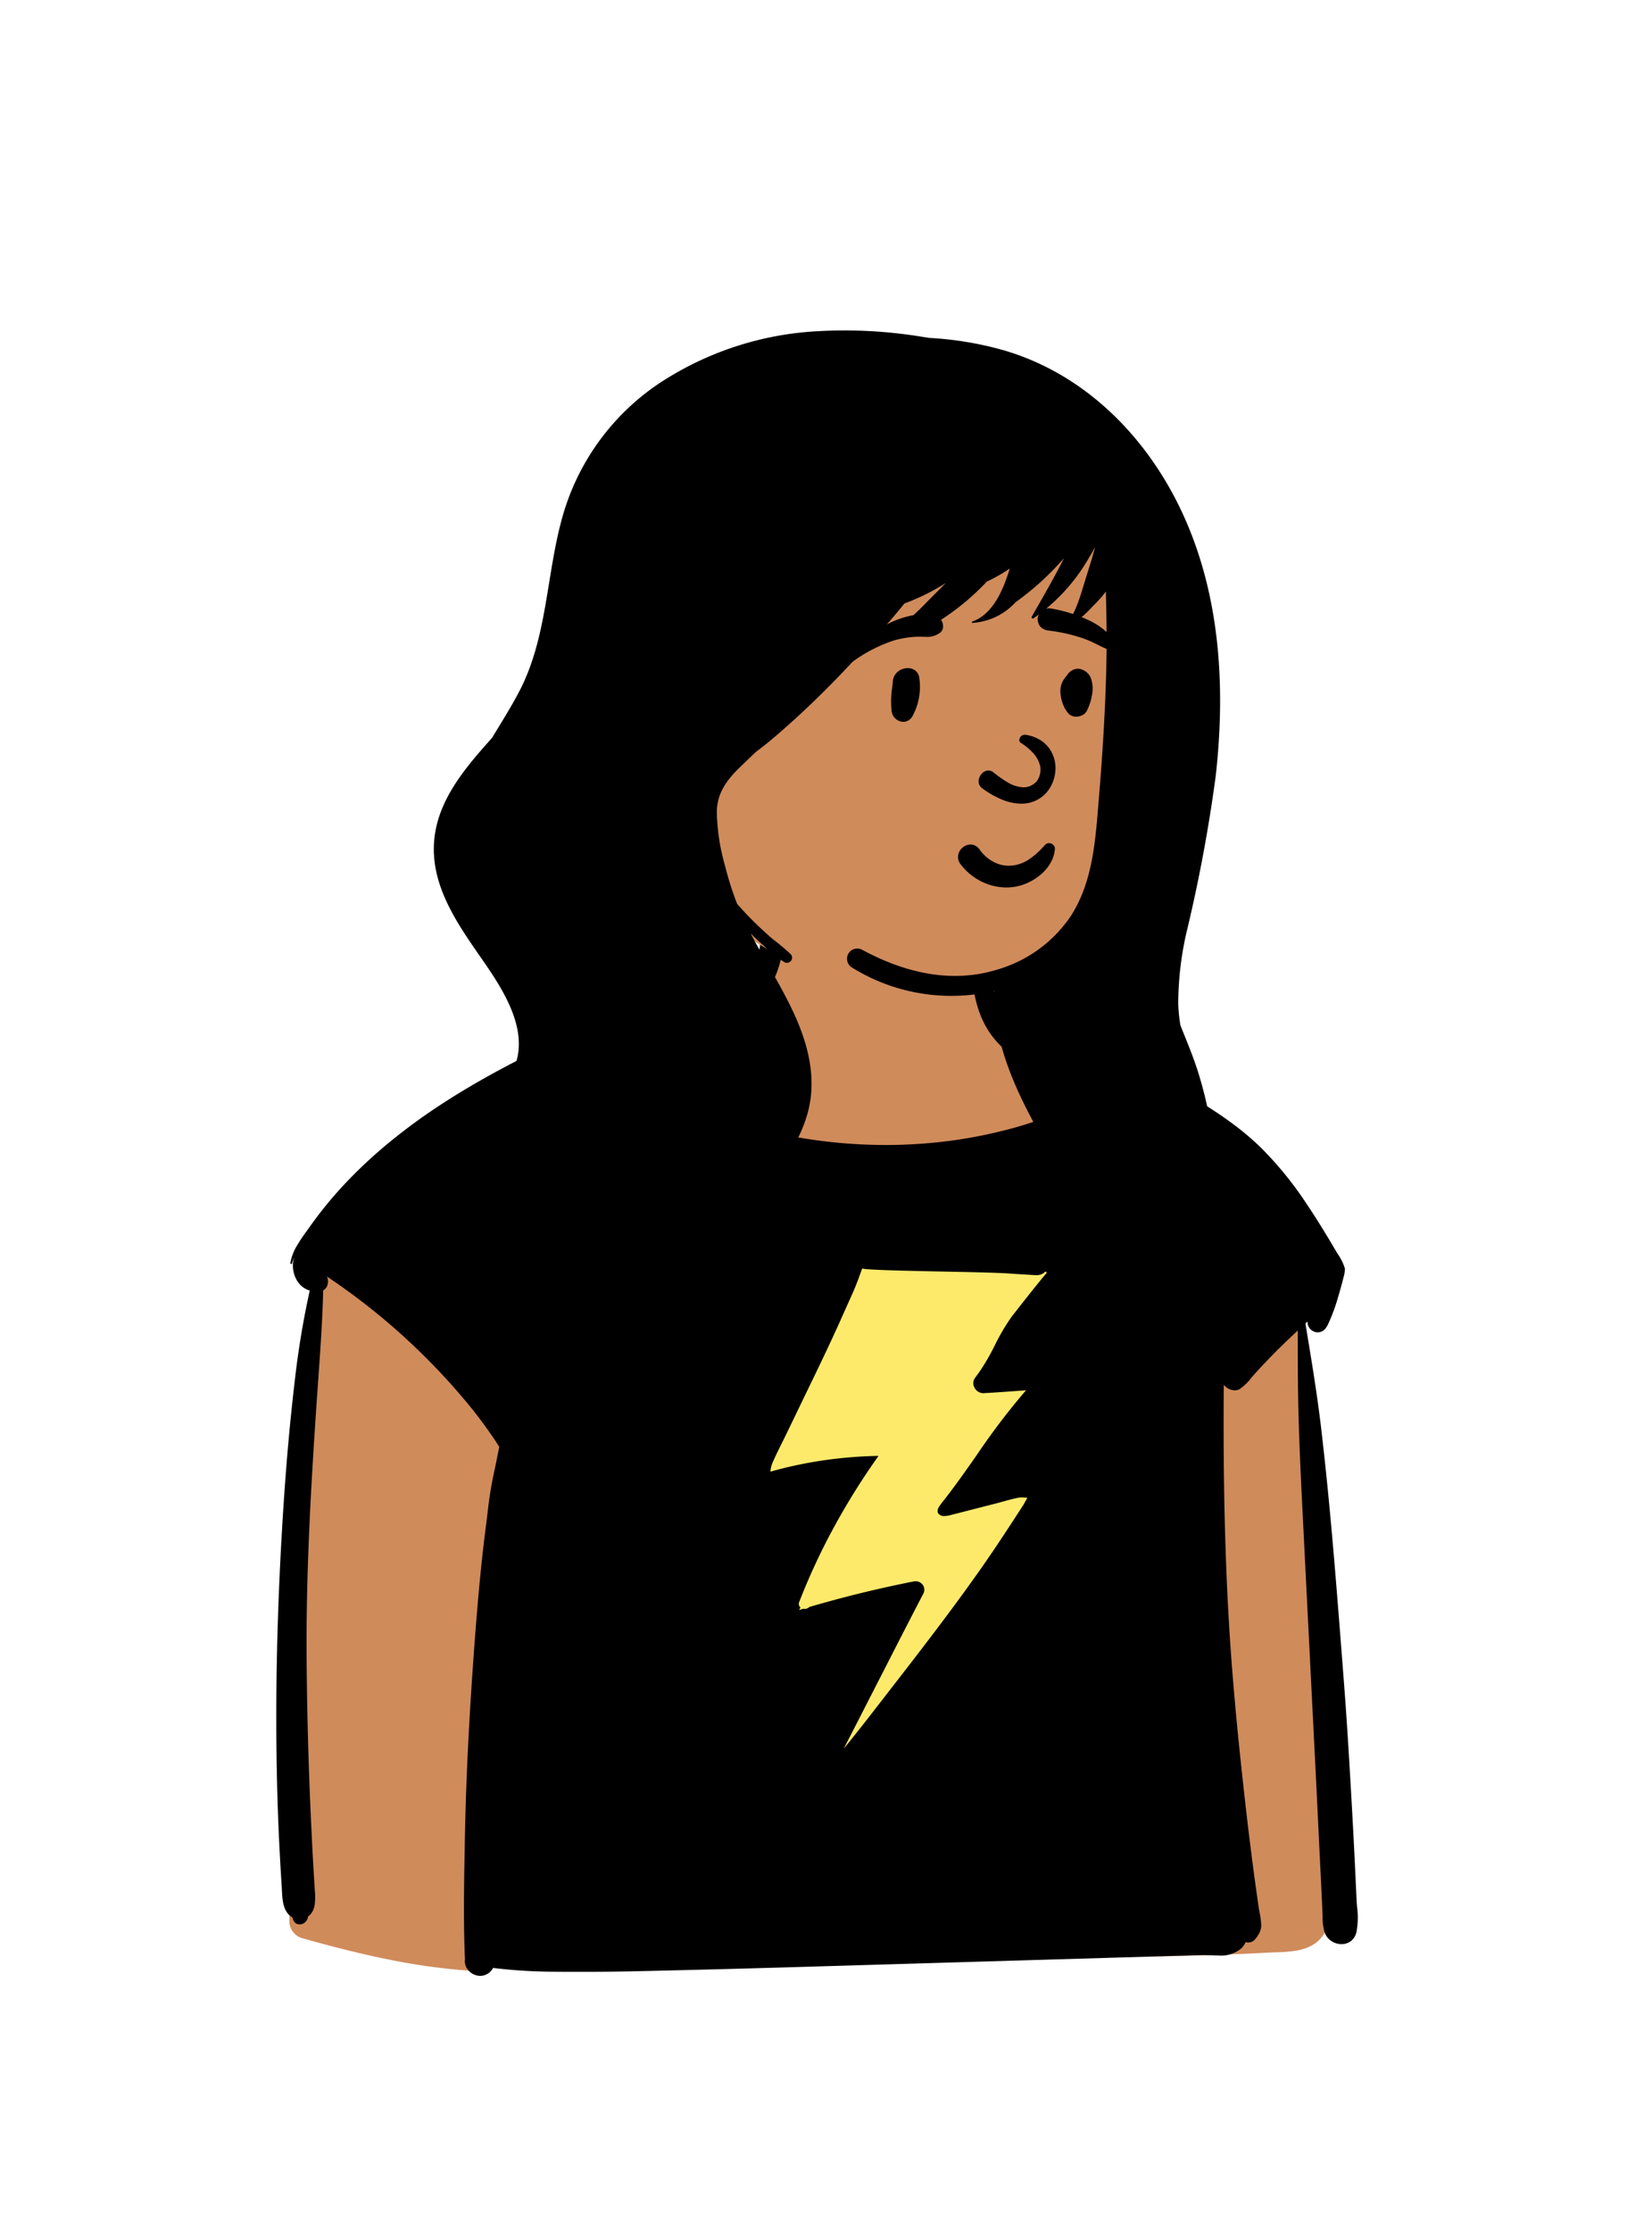 <svg id="peep-61" xmlns="http://www.w3.org/2000/svg" width="240" height="324" viewBox="0 0 240 324">
  <g id="BODY" transform="translate(31.056 135.053)">
    <path id="_Skin" data-name="✋ Skin" d="M27.8,162.868c-.073,0-.153,0-.238-.007a90.249,90.249,0,0,1-12.994-1.689c-3.754-.747-7.676-1.712-12.716-3.126a2.574,2.574,0,0,1-1.329-.913A2.471,2.471,0,0,1,0,155.61c.158-12.222.508-24.534,1.04-36.595.477-10.808,1.114-21.762,1.895-32.557.34-4.7.712-9.453,1.108-14.133l.172-2.018c.046-.531.088-1.07.129-1.592a53.413,53.413,0,0,1,.736-6.226,14.114,14.114,0,0,1,1.225-3.567A15.954,15.954,0,0,1,8.4,55.785a47.088,47.088,0,0,1,3.569-3.219C13.8,51,16.183,49.03,18.669,47.01c4.475-3.636,10.03-8.018,12.2-9.413,2.568-1.649,5.266-3.153,7.875-4.608,1.353-.754,2.752-1.534,4.118-2.326a7.426,7.426,0,0,1,2.208-.767,5.4,5.4,0,0,0,2.478-1.035c.424-.353,4.135-1.871,7.723-3.339,2.737-1.12,5.566-2.277,6.842-2.881L62.2,22.6A26.6,26.6,0,0,0,65.4,20.837a12.22,12.22,0,0,0,2.673-2.351,10.455,10.455,0,0,0,.966-2.673,15.885,15.885,0,0,0,.577-3.148c0-.381,0-.772-.008-1.151a18.27,18.27,0,0,1,.519-5.641,8.163,8.163,0,0,1,.815-1.814,7.577,7.577,0,0,1,2.743-2.665A8.1,8.1,0,0,1,75.524.633,20.657,20.657,0,0,1,81.032,0c1.331,0,2.639.08,3.508.14,1.246.086,2.885.22,4.522.492A21.183,21.183,0,0,1,93.448,1.8a11.912,11.912,0,0,1,3.284,1.938,10.066,10.066,0,0,1,2.4,2.953A14.345,14.345,0,0,1,100.3,9.663a24.545,24.545,0,0,1,.629,3.136c.13.917.236,1.832.323,2.607l.2,1.811c.079.691.147,1.212.285,1.984a17.842,17.842,0,0,0,.747,2.956,9.316,9.316,0,0,0,1.349,2.52,11.835,11.835,0,0,0,2.089,2.116,15.92,15.92,0,0,0,2.461,1.588,42.586,42.586,0,0,0,5.5,2.28c.581.21,1.181.427,1.763.646a9.788,9.788,0,0,1,3.539,2.2,7.083,7.083,0,0,1,1.944,3.653c.133.66,1.411,2.492,3.8,5.446,1.981,2.45,4.658,5.592,7.957,9.338,5.808,6.595,11.854,13.133,12.941,14.155l.059.055c1.342,1.209,1.481,3.28,1.6,5.107.031.458.06.89.106,1.3.249,2.2.489,4.435.716,6.654.458,4.492.872,9.048,1.23,13.54.7,8.794,1.216,17.723,1.533,26.539s.444,17.763.376,26.581l-.009,1c-.005.549-.008,1.1-.011,1.64-.009,1.679-.018,3.414-.094,5.116-.119,2.654-1.045,4.487-2.751,5.449a7.385,7.385,0,0,1-2.565.818,24.372,24.372,0,0,1-2.745.2c-.316.011-.642.023-.957.039l-.124.006c-2.118.116-4.362.218-6.67.3-6.321.234-13.158.343-21.514.343-1.748,0-3.585,0-5.617-.014-3.263-.015-6.582-.041-9.792-.066h-.022c-5.038-.039-10.248-.08-15.371-.08-5.332,0-10.018.045-14.327.136-5.131.109-9.814.285-14.318.537-.34.019-.75.029-1.221.029-2.314,0-5.843-.224-9.579-.461l-.346-.022c-3.569-.226-7.614-.483-10.386-.483-.888,0-1.615.027-2.16.08a3.132,3.132,0,0,0-2.111.716,1.116,1.116,0,0,0-.141.915c.034.242.064.451-.062.6S28.2,162.868,27.8,162.868ZM80.337,58.584,62.953,92.453h11.3l-8.1,18.818H83.949l-6.313,26.358,36.1-45.176H100.189l13.546-17.787h-9.4l9.4-15.063Z" transform="translate(10.985 -11.624)" fill="#d08b5b"/>
    <path id="_Top" data-name="👕 Top" d="M63.017,3.774,56.262,80.728,0,82.122V0Z" transform="translate(68.458 41.199)" fill="#fdea6b"/>
    <path id="_Ink" data-name="🖍 Ink" d="M29.583,156.751h0a2.2,2.2,0,0,1-.291-.02,2.3,2.3,0,0,1-1.5-.927,1.9,1.9,0,0,1-.385-1.438c-.233-5.3-.136-10.7-.041-15.931v-.025q.012-.668.024-1.336c.088-4.892.269-9.877.551-15.239.252-4.786.58-9.763,1-15.217.482-6.2.957-10.953,1.54-15.4.07-.537.138-1.085.2-1.615a57.425,57.425,0,0,1,.944-5.943c.153-.657.289-1.35.421-2.021.109-.557.222-1.132.346-1.7l-.068-.108c-.256-.4-.52-.823-.792-1.219-.94-1.371-1.9-2.68-2.85-3.891A95.14,95.14,0,0,0,7.354,55.192a1.661,1.661,0,0,1,.108,1.131,1.349,1.349,0,0,1-.651.89c-.106,4.327-.418,8.718-.718,12.964v0c-.064.905-.131,1.841-.194,2.763-.68,9.9-.948,15.27-1.106,18.844-.305,6.9-.433,13.076-.39,18.871.048,6.422.2,12.775.439,18.882.141,3.485.286,6.6.442,9.539.064,1.2.138,2.411.21,3.587v.006c.025.4.055.9.084,1.38q.009.143.018.286a9.384,9.384,0,0,1-.019,2.111,2.96,2.96,0,0,1-.308.93,2.4,2.4,0,0,1-.667.773l0,.014v0l0,.023a1.268,1.268,0,0,1-.437.8,1.236,1.236,0,0,1-.784.3.956.956,0,0,1-.584-.191,1.135,1.135,0,0,1-.393-.612c-.01-.035-.02-.071-.03-.1h0c-.01-.033-.02-.068-.029-.1C.973,147.458.89,145.825.81,144.246c-.01-.2-.021-.407-.034-.608-.107-1.662-.209-3.424-.311-5.387-.177-3.422-.306-7.05-.382-10.783-.127-6.174-.109-12.6.053-19.1.154-6.16.442-12.579.858-19.079.442-6.938,1-13.165,1.7-19.036A125.148,125.148,0,0,1,4.86,57.229a3.122,3.122,0,0,1-1.29-.743A3.662,3.662,0,0,1,2.7,55.146a4.257,4.257,0,0,1-.287-1.381,4.34,4.34,0,0,1,.168-1.352,5.593,5.593,0,0,0-.289.873.111.111,0,0,1-.111.093.145.145,0,0,1-.108-.051.137.137,0,0,1-.03-.112,7.239,7.239,0,0,1,.907-2.422,24.011,24.011,0,0,1,1.463-2.2h0c.133-.184.27-.375.4-.559A57.756,57.756,0,0,1,8.448,43.4c1.1-1.255,2.272-2.5,3.493-3.688,1.177-1.15,2.433-2.289,3.733-3.387a84.225,84.225,0,0,1,8.066-5.99c2.656-1.745,5.491-3.427,8.67-5.141,2.708-1.46,5.664-2.942,9.037-4.529.8-.375,1.627-.762,2.544-1.182a1.283,1.283,0,0,1,.532-.12,1.17,1.17,0,0,1,.25.027h0a1.576,1.576,0,0,1,.446-.063,2.2,2.2,0,0,1,1.326.492l.034.027a6.084,6.084,0,0,1,1.2,1.133,1.361,1.361,0,0,1,.207,1.04c1.385-.373,2.824-.842,4.4-1.433,3.367-1.262,6.582-2.775,9.587-4.216l.578-.275a29.7,29.7,0,0,0,3.541-1.883,8.883,8.883,0,0,0,2.817-2.745,12.546,12.546,0,0,0,1.372-4.388l0-.013.047-.258c.108-.584.209-1.181.308-1.758.212-1.248.432-2.537.728-3.783a1.618,1.618,0,0,1,.621-.906A1.76,1.76,0,0,1,73.024,0a2.062,2.062,0,0,1,.87.235,1.321,1.321,0,0,1,.711.837,2.46,2.46,0,0,1,.079,1.11c-.213,1.425-.525,2.865-.828,4.259h0c-.115.529-.234,1.076-.345,1.614a15,15,0,0,1-1.777,5.062,11.834,11.834,0,0,1-3.489,3.442,31.111,31.111,0,0,1-4.356,2.331,74.651,74.651,0,0,1-10.789,4.3,31.477,31.477,0,0,1-5.55,1.05c-.059.006-.136.013-.211.017.847.464,1.712.923,2.527,1.353,3,1.586,5.683,2.9,8.2,4.009a76.073,76.073,0,0,0,14.884,4.816A74.755,74.755,0,0,0,88.5,36.092c.4,0,.8,0,1.195-.01a72.037,72.037,0,0,0,8.071-.584,67.612,67.612,0,0,0,7.949-1.519,51.616,51.616,0,0,0,8.273-2.794A41.135,41.135,0,0,0,118.239,29c.354-.211.693-.43,1.008-.636-2.445-.827-4.89-1.775-7.254-2.691h0l-.232-.09a22.923,22.923,0,0,1-4.284-2.107,13.412,13.412,0,0,1-3.493-3.217,13.315,13.315,0,0,1-1.943-3.736,19.451,19.451,0,0,1-.882-4.131,28.967,28.967,0,0,1,.2-8.331.2.2,0,0,1,.206-.163.236.236,0,0,1,.231.163c.338,1.185.59,2.411.833,3.6.278,1.352.565,2.75.981,4.1a29.83,29.83,0,0,0,1.269,3.427,16.009,16.009,0,0,0,1.833,3.15,10,10,0,0,0,3.091,2.625,24.612,24.612,0,0,0,3.739,1.648c1.576.581,3.192,1.127,4.756,1.655l.006,0c1.038.351,2.11.713,3.16,1.082a16.714,16.714,0,0,1,4.02.9c-.545-.367-1.007-.7-1.413-1.023a.087.087,0,0,1-.029-.1.126.126,0,0,1,.112-.083.1.1,0,0,1,.024,0,27.415,27.415,0,0,1,4.93,2.016l.109.053c1.743.851,3.287,1.689,4.722,2.56,1.772,1.077,3.3,2.088,4.669,3.089A40.541,40.541,0,0,1,142.9,36.34a51.111,51.111,0,0,1,6.822,8.367c.895,1.326,1.813,2.769,2.806,4.409.4.655.824,1.368,1.339,2.245.111.189.232.383.349.57a7.448,7.448,0,0,1,1.035,2.129,5.14,5.14,0,0,1-.228,1.331c-.168.694-.412,1.581-.687,2.5a26.842,26.842,0,0,1-1.616,4.4c-.069.109-.136.212-.2.315a1.454,1.454,0,0,1-1.215.694,1.525,1.525,0,0,1-1.1-.492,1.407,1.407,0,0,1-.373-1.081c-.117.1-.227.2-.326.289v.007c.825,4.945,1.678,10.058,2.285,15.181,1.282,10.842,2.144,21.9,2.979,32.6h0l0,.041c.1,1.263.2,2.568.3,3.852.471,6.007.82,11.966,1.166,18.049.188,3.335.345,6.357.482,9.238.075,1.553.148,3.125.212,4.511l.005.109c.017.378.047.758.078,1.162a11.473,11.473,0,0,1-.1,3.676,2.259,2.259,0,0,1-.839,1.292,2.229,2.229,0,0,1-1.324.414,2.678,2.678,0,0,1-1.46-.442,2.507,2.507,0,0,1-.991-1.264,7.4,7.4,0,0,1-.295-2.3c0-.213-.01-.433-.02-.645l-.064-1.373-.063-1.355c-.082-1.721-.166-3.417-.247-5.041-.084-1.684-.166-3.388-.246-5.035l0-.041c-.079-1.639-.161-3.334-.244-5-.311-6.267-.635-12.638-.947-18.8l0-.067c-.286-5.64-.582-11.471-.869-17.223-.044-.884-.09-1.788-.13-2.586v0c-.258-5.128-.525-10.43-.667-15.65-.1-3.68-.105-7.421-.112-11.04q0-.625,0-1.251c-.072.065-.145.133-.216.2h0l-.119.11c-1.611,1.514-2.9,2.782-4.058,3.993-.559.585-1.291,1.359-2,2.158-.139.157-.277.32-.411.478a7.384,7.384,0,0,1-1.556,1.511,1.359,1.359,0,0,1-.791.238,2.033,2.033,0,0,1-1.3-.508c-.047-.043-.094-.083-.139-.122a1.2,1.2,0,0,1-.159-.168c-.006,1.024-.012,2.235-.017,3.456-.02,7.022.061,13.342.245,19.322.212,6.855.556,13.165,1.052,19.292.472,5.84,1.086,12.019,1.935,19.444.352,3.087.748,6.277,1.175,9.483.206,1.543.425,3.109.67,4.789.041.282.1.576.148.861v0a11.221,11.221,0,0,1,.23,1.75,2.531,2.531,0,0,1-.258,1.192,4.9,4.9,0,0,1-.693,1,1.26,1.26,0,0,1-.96.394,1.472,1.472,0,0,1-.356-.043,2.865,2.865,0,0,1-.608.884,4.565,4.565,0,0,1-3.354,1.049c-.378,0-.755-.015-1.12-.03h-.019c-.372-.015-.724-.029-1.07-.029-.11,0-.211,0-.309,0l-5.116.151h-.041l-7.715.228-1.336.04c-14.773.438-30.05.891-45.086,1.334-7.6.226-15.414.428-23.212.6-2.345.05-4.827.074-7.587.074-1.258,0-2.572,0-4.018-.015a75.613,75.613,0,0,1-8.727-.545,2.157,2.157,0,0,1-1.908,1.153Zm63.3-57.3h0a1.256,1.256,0,0,1,1.086.6,1.219,1.219,0,0,1,.018,1.219l-.09.172c-.1.186-.2.378-.295.568-1.659,3.189-3.324,6.443-4.934,9.589l0,0c-.778,1.52-1.582,3.092-2.38,4.647L84.3,120.132l-.1.191-1.755,3.419-.009.017-.008.015c1.39-1.706,2.805-3.488,4.206-5.3.726-.937,1.48-1.909,2.145-2.767C93.474,109.659,98.328,103.4,102.794,97c1.343-1.925,2.638-3.887,3.849-5.732.636-.97,1.286-1.972,1.933-2.98.02-.03.068-.119.129-.232.114-.21.286-.527.42-.732-.1-.005-.2-.013-.3-.021-.176-.014-.357-.029-.538-.029a2.512,2.512,0,0,0-.477.042c-.745.145-1.5.352-2.223.553-.344.1-.7.193-1.05.284-1.721.44-3.471.889-5.162,1.323l-.007,0-.711.182c-.263.066-.528.134-.785.2l-.051.013a2.913,2.913,0,0,1-.721.1,1.014,1.014,0,0,1-.967-.428c-.148-.3-.031-.713.338-1.195l.015-.02c.25-.325.508-.661.768-.992,1.526-1.963,3.023-4.1,4.471-6.164a101.122,101.122,0,0,1,7.195-9.459c-2.208.167-4.2.314-6.2.421l-.063,0a1.44,1.44,0,0,1-1.231-.822,1.282,1.282,0,0,1,.049-1.352c.227-.315.437-.6.642-.877a32.29,32.29,0,0,0,2.27-3.907A30.449,30.449,0,0,1,106.85,61l.259-.33c1.565-2,3.182-4.065,4.837-6.046l-.2-.169a1.736,1.736,0,0,1-1.438.532c-.232,0-.461-.017-.682-.033h0l-.262-.018c-.919-.05-1.893-.111-2.894-.182-1.679-.117-5.537-.2-9.622-.282-5.415-.113-11.014-.229-11.735-.441l-.146.4c-.386,1.068-.75,2.076-1.208,3.1-.574,1.285-1.179,2.638-1.906,4.259-1.232,2.747-2.544,5.492-3.78,8.048l-1.9,3.928-.222.46-1.836,3.8c-.208.43-.423.862-.631,1.281-.44.886-.895,1.8-1.3,2.718a4.214,4.214,0,0,0-.4,1.507,60.53,60.53,0,0,1,7.5-1.612,63.537,63.537,0,0,1,7.638-.666c.141,0,.285-.007.423-.009h.031l.112,0a101.832,101.832,0,0,0-6.434,10.278,93.564,93.564,0,0,0-5.084,10.925.678.678,0,0,0,.173.8l-.083.169,0,0c-.033.067-.067.136-.1.2l.35-.1.255-.075a1.029,1.029,0,0,0,.2.019.886.886,0,0,0,.656-.272c4.988-1.463,10.1-2.714,15.2-3.719A1.412,1.412,0,0,1,92.888,99.449Zm47.748-28.661a1.851,1.851,0,0,1-.122.2c.029-.031.059-.06.086-.087l.036-.036ZM43.962,22.1h0l-.235.107c.229.138.477.286.758.45-.078-.076-.155-.157-.23-.236h0c-.05-.052-.1-.107-.152-.158a1.4,1.4,0,0,1-.139-.163Z" transform="translate(9.085 -4.861)"/>
  </g>
  <g id="HEAD" transform="translate(78.592 38.043)">
    <path id="_Skin-2" data-name="✋ Skin" d="M72.495,12.085C70.323,4.225,62.022.8,54.546.252,34.3-1.858,13.7,9.455,4.726,27.8c-7.183,13.929-7.408,28.56,8.033,36.513.843.466,1.724.964,2.623,1.416a19.864,19.864,0,0,0,2.464,2.016,47.993,47.993,0,0,0,28.729,7.42c14.766-.3,20.038-10.343,23.263-23.225,3.4-12.825,5.3-26.74,2.656-39.854Z" transform="translate(13.071 30.857)" fill="#d08b5b"/>
    <path id="_Ink-2" data-name="🖍 Ink" d="M110.859,107.088c-.689-2.09-1.554-4.117-2.361-6.165a22.569,22.569,0,0,1-.314-3.088,46.489,46.489,0,0,1,1.355-11.056,223.937,223.937,0,0,0,4.088-22.067c1.5-13.364.607-27.26-5.456-39.459C102.918,14.685,94.015,6.043,82.514,2.805a49.248,49.248,0,0,0-10.422-1.7q-.654-.1-1.305-.2A69.327,69.327,0,0,0,55.973.115,46.208,46.208,0,0,0,32.782,7.692a34.606,34.606,0,0,0-14.058,19.38c-2.369,8.384-2.168,17.465-6.258,25.325-1.208,2.322-2.619,4.53-3.964,6.775C4.932,63.164,1.057,67.6.207,73.092-.84,79.876,3.053,85.61,6.739,90.9c3.331,4.781,7.851,11.383,4.423,17.269-1.617,2.777-4.208,4.855-6.154,7.387A24.6,24.6,0,0,0,.6,124.433a18.892,18.892,0,0,0,3.966,17.1,20.893,20.893,0,0,0,7.824,5.364c3.03,1.3,5.989,2.53,8.494,4.738a32.354,32.354,0,0,1,3.183,3.272,24.973,24.973,0,0,0,3.211,4.039c1.335,1.363,3.949-.5,2.724-2.107l-.27-.353c-.9-1.171-1.8-2.342-2.739-3.475A19.171,19.171,0,0,1,24.5,137.873a18.761,18.761,0,0,1,1.508-3.853c.135.353.282.7.438,1.046a20.61,20.61,0,0,0,2.543,4.271,11.333,11.333,0,0,0,.451,2.748c1.67,5.582,7.252,8.336,12.287,10.479.493.211.98.414,1.459.615,1.316.551,2.707-1.327,1.887-2.46-.215-.3-.424-.6-.622-.911A18.142,18.142,0,0,1,41.6,137.393c.67-4.618,3.386-8.439,6.082-12.106,2.648-3.606,5.492-7.285,6.677-11.683,1.311-4.859.118-9.7-1.906-14.175-1.853-4.092-4.322-7.864-6.392-11.844q1.063,1.063,2.194,2.055a14.768,14.768,0,0,0,2.722,2.119.746.746,0,0,0,.9-1.167,31.766,31.766,0,0,0-2.62-2.2c-.824-.706-1.624-1.44-2.4-2.194-.961-.928-1.875-1.9-2.756-2.9a45.961,45.961,0,0,1-1.759-5.527A30.546,30.546,0,0,1,41.147,69.9c.046-2.7,1.446-4.593,3.31-6.406.789-.768,1.586-1.527,2.382-2.287,1.694-1.247,3.292-2.64,4.844-4.029,2.766-2.475,5.441-5.091,8-7.784q1.028-1.084,2.036-2.192,3.518-3.619,6.691-7.538a31.57,31.57,0,0,0,6-2.969c-.822.835-1.653,1.659-2.479,2.49a45.841,45.841,0,0,1-5.886,5.22.24.24,0,0,0,.184.436,23.206,23.206,0,0,0,7.621-2.889,35.379,35.379,0,0,0,6.514-5.459,24.483,24.483,0,0,0,3.192-1.8l.158-.1c-.974,3.094-2.4,6.6-5.45,7.7-.1.036-.093.2.025.194a9.292,9.292,0,0,0,6.258-3,41.673,41.673,0,0,0,3.752-3.036,44.848,44.848,0,0,0,3.289-3.361C90.129,35.97,88.5,38.791,86.9,41.58c-.084.148.093.349.245.245A27.142,27.142,0,0,0,95.2,33.05c.31-.517.607-1.042.9-1.571q-.327,1.242-.711,2.469c-.461,1.481-.916,2.966-1.378,4.447a23.345,23.345,0,0,1-.886,2.345,5.524,5.524,0,0,0-.6,1.7.06.06,0,0,0,.075.057c1.351-.339,2.609-1.883,3.572-2.84a15.809,15.809,0,0,0,1.5-1.734c.086,3.552.145,7.1.067,10.667-.145,6.543-.567,13.085-1.107,19.607-.476,5.766-.829,11.817-4.037,16.828a19.4,19.4,0,0,1-10.885,7.862q-.579.174-1.164.313C74.21,94.7,67.9,93,62.3,89.979a1.486,1.486,0,0,0-1.5,2.566A27.357,27.357,0,0,0,81.46,95.929c-.217,8.143,3.786,15.868,7.769,22.775a81.4,81.4,0,0,1,6.034,11.9,40.713,40.713,0,0,1,2.551,11.049,61.083,61.083,0,0,1-.618,13.417c-.034.241-.067.484-.1.725a1.134,1.134,0,0,0,1.64,1.264c4.092-2.156,5.857-6.751,6.93-11a79.764,79.764,0,0,0,2.064-12.123,37.106,37.106,0,0,1,1.358,4.73c.049.231.095.461.141.691a1.37,1.37,0,0,0,2.623,0c.059-.226.116-.452.169-.681a57.391,57.391,0,0,0-1.157-31.586" transform="translate(-15.601 9.933)"/>
  </g>
  <g id="FACE" transform="translate(112.183 77.354)">
    <path id="_Ink-3" data-name="🖍 Ink" d="M22.824,40.539a8.045,8.045,0,0,1-3.052-.61,8.621,8.621,0,0,1-1.992-1.145,8.487,8.487,0,0,1-1.622-1.636,1.676,1.676,0,0,1-.338-1.3,1.871,1.871,0,0,1,.728-1.172,1.793,1.793,0,0,1,1.067-.372,1.548,1.548,0,0,1,.238.018,1.648,1.648,0,0,1,1.1.73l.065.09A5.7,5.7,0,0,0,21.108,36.9a4.735,4.735,0,0,0,2.069.483,4.583,4.583,0,0,0,.513-.029,5.388,5.388,0,0,0,2.278-.8,10.668,10.668,0,0,0,1.93-1.611c.138-.141.284-.294.474-.5a.751.751,0,0,1,.394-.3.806.806,0,0,1,.256-.041.871.871,0,0,1,.714.373.8.8,0,0,1,.135.524,4.812,4.812,0,0,1-.57,1.864,6.221,6.221,0,0,1-1.22,1.567,7.841,7.841,0,0,1-1.847,1.288,7.69,7.69,0,0,1-2.05.7A7.548,7.548,0,0,1,22.824,40.539Zm2.148-12.17h0a7.373,7.373,0,0,1-2.63-.53,13.281,13.281,0,0,1-3.093-1.756,1.189,1.189,0,0,1-.432-.687,1.423,1.423,0,0,1,.061-.771,1.754,1.754,0,0,1,.521-.753,1.267,1.267,0,0,1,.812-.317,1.151,1.151,0,0,1,.628.193l.209.161,0,0a16.744,16.744,0,0,0,1.936,1.347,4.768,4.768,0,0,0,2.321.74,2.505,2.505,0,0,0,.981-.193,2.74,2.74,0,0,0,.913-.647,2.8,2.8,0,0,0,.531-2.255,4.26,4.26,0,0,0-1.13-2,8.241,8.241,0,0,0-1.711-1.381.531.531,0,0,1-.144-.61.8.8,0,0,1,.264-.38.809.809,0,0,1,.505-.167,1.076,1.076,0,0,1,.181.016,5.736,5.736,0,0,1,2.018.729,4.577,4.577,0,0,1,1.357,1.252,4.974,4.974,0,0,1,.866,3.322,5.475,5.475,0,0,1-.444,1.744,5.087,5.087,0,0,1-1,1.5A4.779,4.779,0,0,1,24.972,28.369ZM7.859,16.485a1.724,1.724,0,0,1-1.119-.439,1.744,1.744,0,0,1-.587-1.128,12.706,12.706,0,0,1,.067-3.308c.04-.321.081-.654.11-1.012a1.98,1.98,0,0,1,.75-1.415,2.31,2.31,0,0,1,1.421-.5,1.751,1.751,0,0,1,1.075.338,1.594,1.594,0,0,1,.594,1.057,8.877,8.877,0,0,1-.926,5.469,1.754,1.754,0,0,1-.619.716A1.427,1.427,0,0,1,7.859,16.485Zm25.119-.75a1.508,1.508,0,0,1-1.183-.507A4.624,4.624,0,0,1,31.074,14a5.342,5.342,0,0,1-.368-1.477,3.131,3.131,0,0,1,.853-2.687,1.772,1.772,0,0,1,.137-.208,1.933,1.933,0,0,1,1.487-.856,1.611,1.611,0,0,1,.452.067,2.175,2.175,0,0,1,1.453,1.268,4.486,4.486,0,0,1,.18,2.453,8.214,8.214,0,0,1-.744,2.314,1.5,1.5,0,0,1-.643.635A1.947,1.947,0,0,1,32.979,15.735ZM.278,7.854a.274.274,0,0,1-.229-.14.306.306,0,0,1-.018-.3A10.425,10.425,0,0,1,2.368,4.454,14.446,14.446,0,0,1,5.5,2.317a13.445,13.445,0,0,1,3.714-1.3l.4-.069A9.66,9.66,0,0,1,11.226.776a2.5,2.5,0,0,1,2,.746,1.7,1.7,0,0,1,.4,1.208,1.106,1.106,0,0,1-.4.789,3.08,3.08,0,0,1-2.112.62c-.166,0-.338,0-.5-.008H10.6c-.16,0-.341-.009-.521-.009s-.314,0-.452.012a14.274,14.274,0,0,0-3.143.536A21.357,21.357,0,0,0,.424,7.806.26.26,0,0,1,.278,7.854Zm38.247-1.6h0l-.167-.042A9.458,9.458,0,0,1,36.524,5.5l-.6-.293A16.537,16.537,0,0,0,33.8,4.3a25.089,25.089,0,0,0-4.845-1.07,1.979,1.979,0,0,1-.972-.369,1.457,1.457,0,0,1-.544-.828A1.482,1.482,0,0,1,27.609.786a1.581,1.581,0,0,1,.767-.661A1.725,1.725,0,0,1,29.03,0a1.926,1.926,0,0,1,.377.038l.3.062a21.676,21.676,0,0,1,5.232,1.7,10.579,10.579,0,0,1,2.3,1.514,6.719,6.719,0,0,1,1.627,2.1c.057.439,0,.548-.055.622L38.8,6.06l-.015.02a.421.421,0,0,1-.26.173Z" transform="translate(11.197 10.99)"/>
  </g>
</svg>
